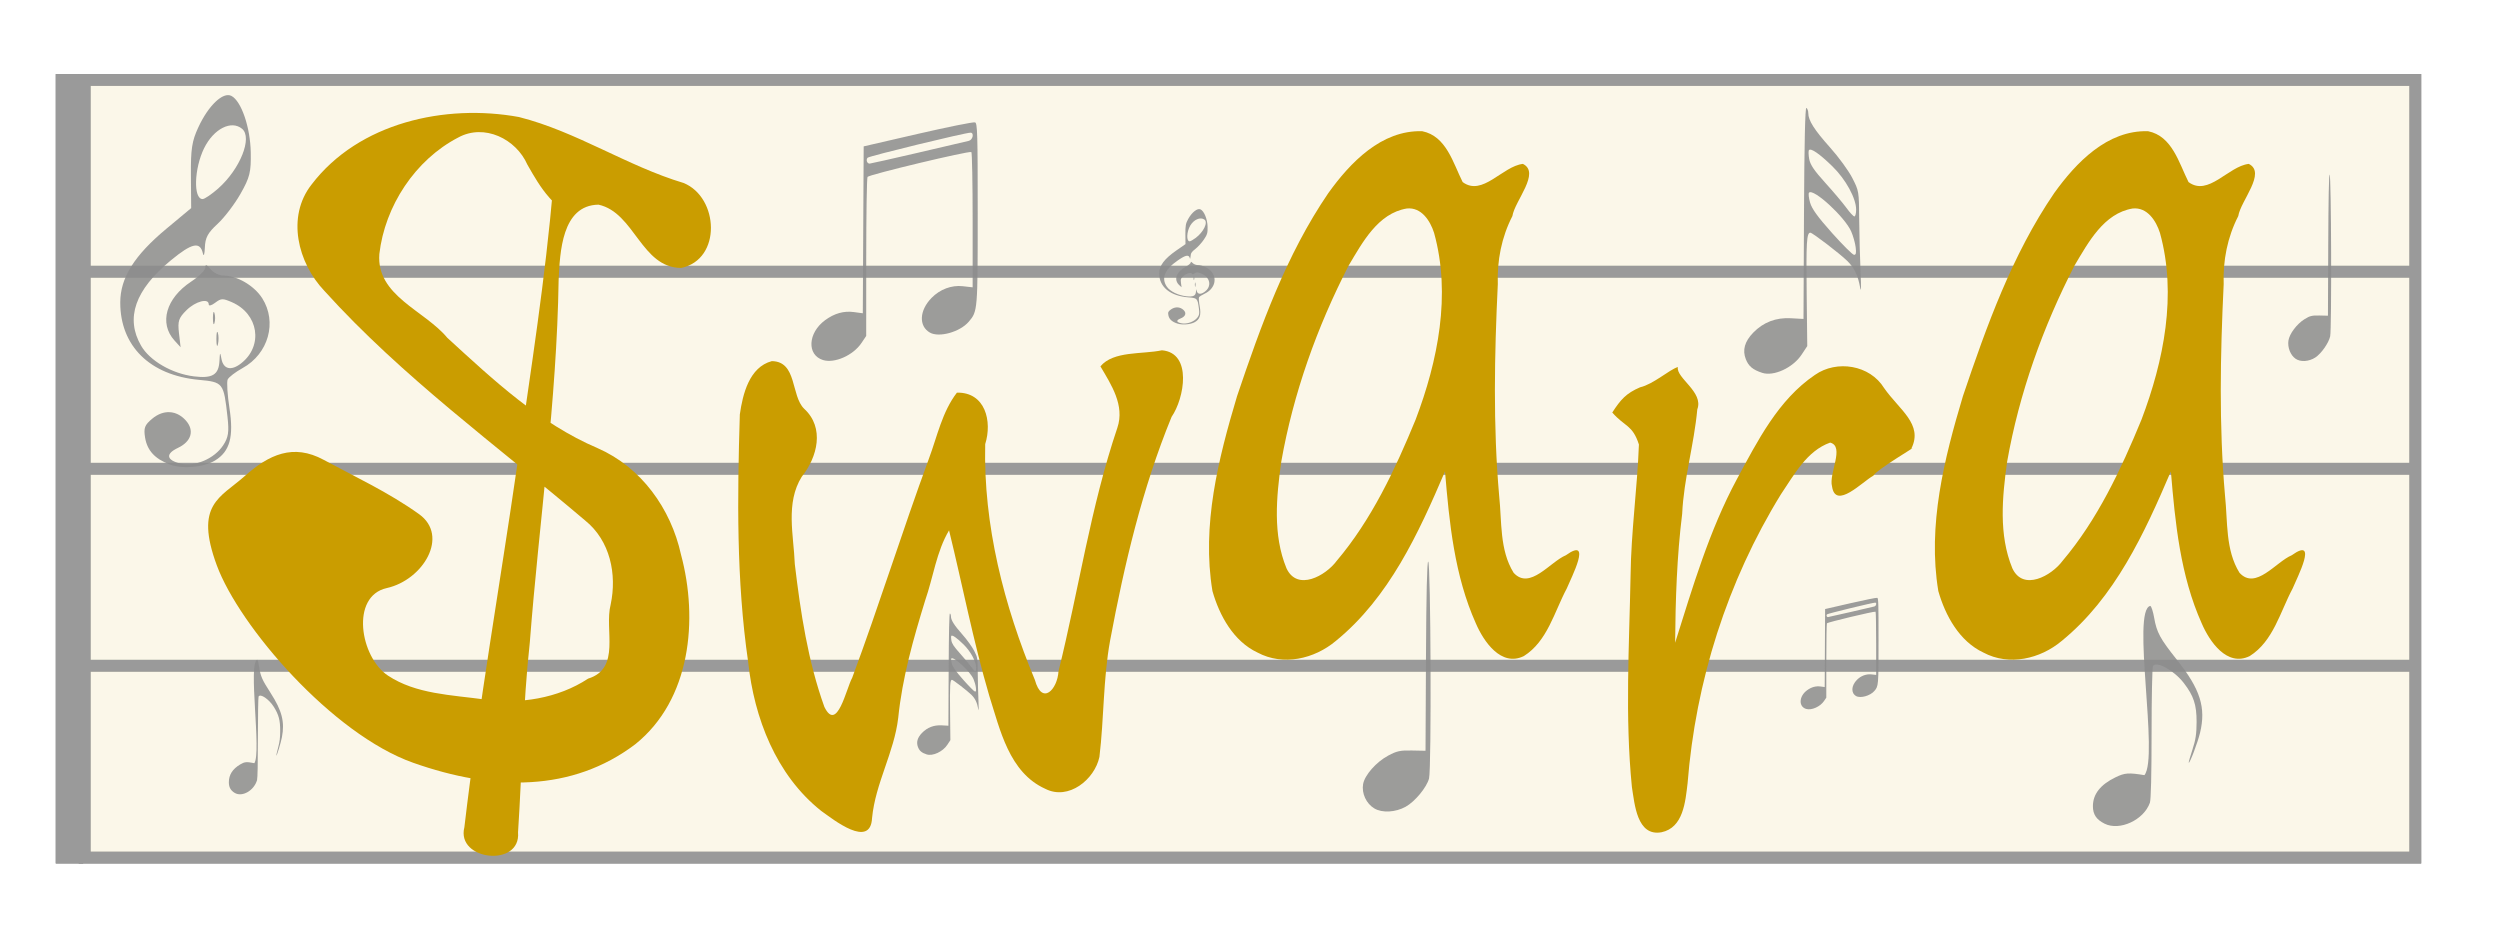 <?xml version="1.0" encoding="UTF-8" standalone="no"?>
<!-- Created with Inkscape (http://www.inkscape.org/) -->

<svg
   xmlns:dc="http://purl.org/dc/elements/1.1/"
   xmlns:cc="http://creativecommons.org/ns#"
   xmlns:rdf="http://www.w3.org/1999/02/22-rdf-syntax-ns#"
   xmlns:svg="http://www.w3.org/2000/svg"
   xmlns="http://www.w3.org/2000/svg"
   xmlns:sodipodi="http://sodipodi.sourceforge.net/DTD/sodipodi-0.dtd"
   xmlns:inkscape="http://www.inkscape.org/namespaces/inkscape"
   width="640"
   height="240"
   id="svg2985"
   version="1.1"
   inkscape:version="0.48.2 r9819"
   sodipodi:docname="logo.svg"
   inkscape:export-filename="/Users/hari/Source/swara-miscellaneous/swara-app-logo/logo-200.png"
   inkscape:export-xdpi="28.125"
   inkscape:export-ydpi="28.125">
  <defs
     id="defs2987">
    <filter
       id="filter4484"
       inkscape:label="Darken edges"
       inkscape:menu="Shadows and Glows"
       inkscape:menu-tooltip="Darken the edges with an inner blur"
       color-interpolation-filters="sRGB"
       style="color-interpolation-filters:sRGB;">
      <feGaussianBlur
         id="feGaussianBlur4486"
         stdDeviation="5"
         result="result8" />
      <feComposite
         id="feComposite4488"
         in2="result8"
         result="result6"
         in="SourceGraphic"
         operator="in" />
      <feComposite
         id="feComposite4490"
         in2="result6"
         operator="in"
         result="result11" />
      <feFlood
         id="feFlood4492"
         result="result10"
         in="result11"
         flood-opacity="1"
         flood-color="rgb(255,255,255)" />
      <feBlend
         id="feBlend4494"
         in2="result11"
         mode="multiply"
         in="result10"
         result="result12" />
      <feComposite
         id="feComposite4496"
         in2="SourceGraphic"
         result="fbSourceGraphic"
         operator="in"
         in="result12" />
      <feFlood
         id="feFlood4498"
         result="result6"
         flood-color="rgb(75,101,154)"
         in="fbSourceGraphic" />
      <feComposite
         id="feComposite4500"
         in2="result6"
         k3="0.3"
         k2="0.3"
         k1="0.5"
         operator="arithmetic"
         result="result2"
         in="fbSourceGraphic" />
      <feColorMatrix
         id="feColorMatrix4502"
         result="fbSourceGraphicAlpha"
         in="result2"
         values="1 0 0 -1 0 1 0 1 -1 0 1 0 0 -1 0 -0.8 -1 0 3.9 -2.7 "
         type="matrix" />
      <feGaussianBlur
         id="feGaussianBlur4504"
         result="result0"
         in="fbSourceGraphicAlpha"
         stdDeviation="0.5" />
      <feDiffuseLighting
         id="feDiffuseLighting4506"
         lighting-color="rgb(255,255,255)"
         diffuseConstant="0.7"
         surfaceScale="50"
         result="result13"
         in="result0">
        <feDistantLight
           id="feDistantLight4508"
           elevation="20"
           azimuth="225" />
      </feDiffuseLighting>
      <feSpecularLighting
         id="feSpecularLighting4510"
         specularExponent="20"
         specularConstant="0.7"
         surfaceScale="10"
         lighting-color="rgb(255,255,255)"
         result="result1"
         in="result0">
        <feDistantLight
           id="feDistantLight4512"
           elevation="45"
           azimuth="225" />
      </feSpecularLighting>
      <feBlend
         id="feBlend4514"
         in2="SourceGraphic"
         mode="screen"
         result="result5"
         in="result13" />
      <feComposite
         id="feComposite4516"
         in2="result5"
         in="result1"
         k3="1"
         k2="1"
         operator="arithmetic"
         result="result9" />
      <feComposite
         id="feComposite4518"
         in2="SourceGraphic"
         operator="in"
         result="fbSourceGraphic" />
      <feColorMatrix
         result="fbSourceGraphicAlpha"
         in="fbSourceGraphic"
         values="0 0 0 -1 0 0 0 0 -1 0 0 0 0 -1 0 0 0 0 1 0"
         id="feColorMatrix4520" />
      <feFlood
         id="feFlood4522"
         flood-opacity="0.4"
         flood-color="rgb(0,0,0)"
         result="flood"
         in="fbSourceGraphic" />
      <feComposite
         id="feComposite4524"
         in2="fbSourceGraphic"
         in="flood"
         operator="in"
         result="composite1" />
      <feGaussianBlur
         id="feGaussianBlur4526"
         in="composite"
         stdDeviation="2"
         result="blur" />
      <feOffset
         id="feOffset4528"
         dx="4"
         dy="4"
         result="offset" />
      <feComposite
         id="feComposite4530"
         in2="offset"
         in="fbSourceGraphic"
         operator="over"
         result="fbSourceGraphic" />
      <feColorMatrix
         result="fbSourceGraphicAlpha"
         in="fbSourceGraphic"
         values="0 0 0 -1 0 0 0 0 -1 0 0 0 0 -1 0 0 0 0 1 0"
         id="feColorMatrix4532" />
      <feGaussianBlur
         id="feGaussianBlur4534"
         result="result6"
         stdDeviation="1.5"
         in="fbSourceGraphic" />
      <feComposite
         id="feComposite4536"
         in2="result6"
         operator="atop"
         in="fbSourceGraphic"
         result="result8" />
      <feComposite
         id="feComposite4538"
         in2="fbSourceGraphicAlpha"
         in="result8"
         operator="atop"
         result="fbSourceGraphic" />
      <feColorMatrix
         result="fbSourceGraphicAlpha"
         in="fbSourceGraphic"
         values="0 0 0 -1 0 0 0 0 -1 0 0 0 0 -1 0 0 0 0 1 0"
         id="feColorMatrix4540" />
      <feGaussianBlur
         id="feGaussianBlur4542"
         result="result6"
         stdDeviation="1.5"
         in="fbSourceGraphic" />
      <feComposite
         id="feComposite4544"
         in2="result6"
         operator="atop"
         in="fbSourceGraphic"
         result="result8" />
      <feComposite
         id="feComposite4546"
         in2="fbSourceGraphicAlpha"
         in="result8"
         operator="atop"
         result="result9" />
    </filter>
    <filter
       id="filter4638"
       inkscape:label="Blotting paper"
       inkscape:menu="Textures"
       inkscape:menu-tooltip="Inkblot on blotting paper"
       height="1.3"
       y="-0.15"
       width="1.3"
       x="-0.15"
       color-interpolation-filters="sRGB">
      <feGaussianBlur
         id="feGaussianBlur4640"
         stdDeviation="3"
         in="SourceGraphic"
         result="result1" />
      <feTurbulence
         id="feTurbulence4642"
         type="turbulence"
         baseFrequency="0.05"
         numOctaves="5"
         result="result0" />
      <feDisplacementMap
         id="feDisplacementMap4644"
         in2="result0"
         in="result1"
         xChannelSelector="R"
         yChannelSelector="G"
         scale="3"
         result="result2" />
      <feBlend
         id="feBlend4646"
         in2="result2"
         result="result5"
         in="result2"
         mode="multiply" />
      <feGaussianBlur
         id="feGaussianBlur4648"
         stdDeviation="5"
         in="result2"
         result="result4" />
      <feComposite
         id="feComposite4650"
         in2="result5"
         operator="arithmetic"
         in="result4"
         k2="0.25"
         k3="1"
         k1="1"
         result="result6" />
      <feComposite
         id="feComposite4652"
         in2="result2"
         operator="in" />
    </filter>
  </defs>
  <sodipodi:namedview
     id="base"
     pagecolor="#ffffff"
     bordercolor="#666666"
     borderopacity="1.0"
     inkscape:pageopacity="0.0"
     inkscape:pageshadow="2"
     inkscape:zoom="1"
     inkscape:cx="320"
     inkscape:cy="120"
     inkscape:current-layer="g4368"
     inkscape:document-units="px"
     showgrid="false"
     inkscape:window-width="1440"
     inkscape:window-height="805"
     inkscape:window-x="0"
     inkscape:window-y="0"
     inkscape:window-maximized="1"
     inkscape:snap-midpoints="true"
     inkscape:snap-bbox="true"
     inkscape:snap-bbox-edge-midpoints="true"
     inkscape:bbox-nodes="true"
     inkscape:object-nodes="true"
     inkscape:snap-global="false" />
  <g
     style="opacity:0.7;display:inline"
     transform="translate(0,-240)"
     inkscape:groupmode="layer"
     inkscape:label="Blotted Paper"
     id="g4580"
     sodipodi:insensitive="true">
    <g
       id="g4634"
       style="filter:url(#filter4638)">
      <path
         id="path4582"
         style="fill:#f7edc9;fill-opacity:0.314;stroke:#000000;stroke-width:3;stroke-linecap:butt;stroke-linejoin:miter;stroke-miterlimit:4;stroke-opacity:1;stroke-dasharray:none"
         d="m 22.432,309.553 596.653,0 m -596.653,100.872 596.653,0 m -597.412,-50.426 596.653,0 m -596.653,-99.546 596.653,0 0,199.093 -596.653,0 z"
         inkscape:connector-curvature="0" />
      <path
         style="fill:none;stroke:#000000;stroke-width:7;stroke-linecap:butt;stroke-linejoin:miter;stroke-miterlimit:4;stroke-opacity:1;stroke-dasharray:none"
         d="m 17.774,258.953 0,202.09"
         id="path4584"
         inkscape:connector-curvature="0" />
    </g>
  </g>
  <g
     id="g4571"
     inkscape:label="Rules"
     inkscape:groupmode="layer"
     transform="translate(0,-240)"
     style="opacity:0.75;display:inline"
     sodipodi:insensitive="true">
    <path
       id="path4573"
       style="fill:#f7edc9;fill-opacity:0.314;stroke:#b4b4b4;stroke-width:3;stroke-linecap:butt;stroke-linejoin:miter;stroke-miterlimit:4;stroke-opacity:1;stroke-dasharray:none"
       d="m 22.432,309.553 596.653,0 m -596.653,100.872 596.653,0 m -597.412,-50.426 596.653,0 m -596.653,-99.546 596.653,0 0,199.093 -596.653,0 z"
       inkscape:connector-curvature="0" />
    <path
       style="fill:none;stroke:#b4b4b4;stroke-width:7;stroke-linecap:butt;stroke-linejoin:miter;stroke-miterlimit:4;stroke-opacity:1;stroke-dasharray:none"
       d="m 17.774,258.953 0,202.09"
       id="path4575"
       inkscape:connector-curvature="0" />
  </g>
  <g
     inkscape:label="Symbols"
     id="g3174"
     inkscape:groupmode="layer"
     style="display:inline"
     sodipodi:insensitive="true">
    <g
       style="display:inline"
       id="g3163"
       transform="translate(128.781,-32.198)" />
    <g
       id="g4167"
       style="fill:#8c8c8c;fill-opacity:0.851">
      <g
         transform="translate(-4.991,-108.995)"
         id="g3176"
         style="fill:#8c8c8c;fill-opacity:0.851">
        <path
           sodipodi:nodetypes="sssscssssssssssscssssssscscsscssscc"
           style="fill:#8c8c8c;fill-opacity:0.851"
           d="m 456.122,204.444 c -2.404,-0.784 -3.489,-1.687 -4.202,-3.496 -0.917,-2.327 -0.294,-4.545 1.913,-6.809 2.585,-2.653 5.802,-3.884 9.599,-3.675 l 3.255,0.179 0.127,-27.175 c 0.083,-17.787 0.295,-27.065 0.613,-26.857 0.267,0.175 0.486,0.784 0.486,1.353 0,1.855 1.541,4.282 5.583,8.797 2.185,2.44 4.742,5.947 5.682,7.794 1.708,3.354 1.709,3.362 1.769,10.63 0.033,4.001 0.19,10.08 0.349,13.509 0.187,4.03 0.143,5.39 -0.125,3.846 -0.52,-2.995 -1.508,-5.024 -3.291,-6.757 -2.011,-1.954 -8.896,-7.221 -9.439,-7.221 -0.943,0 -1.09,2.427 -0.942,15.571 l 0.152,13.461 -1.466,2.212 c -2.214,3.34 -7.115,5.599 -10.061,4.639 z m 23.916,-32.172 c -0.139,-1.103 -0.653,-2.915 -1.14,-4.027 -1.621,-3.697 -9.685,-11.108 -10.8,-9.926 -0.189,0.2 -0.067,1.341 0.271,2.535 0.447,1.583 1.964,3.685 5.591,7.747 2.738,3.067 5.282,5.598 5.655,5.625 0.507,0.037 0.613,-0.453 0.423,-1.955 z m 0.125,-9.603 c 0,-2.918 -2.673,-7.784 -6.109,-11.123 -3.258,-3.166 -5.442,-4.683 -5.955,-4.139 -0.168,0.178 -0.149,1.201 0.041,2.274 0.261,1.475 1.269,2.97 4.134,6.129 2.084,2.298 4.509,5.172 5.39,6.386 0.881,1.214 1.804,2.208 2.05,2.208 0.247,0 0.449,-0.781 0.449,-1.736 z"
           id="path3178"
           inkscape:connector-curvature="0" />
      </g>
      <g
         transform="translate(73.325,124.464)"
         id="g3168"
         style="fill:#8c8c8c;fill-opacity:0.851;display:inline">
        <path
           sodipodi:nodetypes="sssccsssssssssss"
           style="fill:#8c8c8c;fill-opacity:0.851"
           d="m 465.455,86.402 c -2.103,-1.042 -2.996,-2.375 -2.996,-4.471 0,-3.092 1.911,-5.529 5.82,-7.42 2.345,-1.134 3.307,-1.205 7.367,-0.537 3.751,-4.575 -3.381,-42.291 1.507,-43.33 0.267,0.094 0.705,1.436 0.975,2.983 0.666,3.817 1.502,5.364 5.872,10.86 5.962,7.499 7.447,12.206 5.885,18.654 -0.616,2.545 -2.653,7.916 -2.9,7.649 -0.059,-0.064 0.368,-1.565 0.95,-3.335 0.83,-2.527 1.059,-4.05 1.068,-7.082 0.012,-4.414 -0.746,-6.717 -3.291,-10.003 -2.503,-3.231 -7.038,-5.715 -7.877,-4.315 -0.192,0.32 -0.352,8.054 -0.355,17.187 -0.004,10.648 -0.161,17.038 -0.437,17.813 -1.574,4.416 -7.732,7.259 -11.587,5.348 z"
           id="path3170"
           inkscape:connector-curvature="0" />
      </g>
      <g
         id="g3182"
         style="fill:#8c8c8c;fill-opacity:0.851;display:inline"
         transform="translate(-188.707,4.685)">
        <path
           sodipodi:nodetypes="sssscsssss"
           style="fill:#8c8c8c;fill-opacity:0.851"
           d="m 540.547,202.283 c -2.068,-1.224 -3.295,-3.867 -2.888,-6.221 0.402,-2.325 3.365,-5.682 6.476,-7.339 2.166,-1.153 3.05,-1.342 6.022,-1.283 l 3.484,0.069 0.117,-24.218 c 0.076,-15.735 0.274,-24.218 0.567,-24.218 0.667,0 0.871,53.079 0.214,55.541 -0.614,2.299 -3.608,5.914 -5.989,7.231 -2.603,1.439 -5.995,1.624 -8.002,0.437 z"
           id="path3184"
           inkscape:connector-curvature="0" />
      </g>
      <path
         sodipodi:nodetypes="ssscccscssssscsssscsssscsss"
         inkscape:connector-curvature="0"
         id="path3104"
         d="m 210.686,92.169 c -4.172,-1.302 -3.884,-6.937 0.522,-10.189 2.37,-1.75 4.795,-2.439 7.365,-2.093 l 2.303,0.31 0.113,-21.363 0.113,-21.363 13.923,-3.211 c 7.658,-1.766 14.226,-3.086 14.596,-2.933 0.597,0.247 0.673,2.903 0.673,23.371 0,24.865 -0.011,24.987 -2.291,27.661 -2.247,2.634 -7.603,4.13 -9.955,2.781 -2.896,-1.662 -2.705,-5.668 0.422,-8.868 2.167,-2.217 5.127,-3.326 8.007,-3.002 l 2.519,0.284 0,-17.205 c 0,-9.462 -0.147,-17.302 -0.326,-17.422 -0.556,-0.37 -26.234,5.777 -26.581,6.364 -0.18,0.305 -0.33,9.591 -0.334,20.635 l -0.007,20.081 -1.223,1.817 c -2.125,3.158 -6.894,5.263 -9.841,4.344 z m 24.342,-53.075 c 6.612,-1.535 12.46,-2.902 12.995,-3.037 1.032,-0.261 1.411,-2.092 0.432,-2.092 -1.383,4.66e-4 -25.943,5.98 -26.346,6.415 -0.482,0.519 -0.147,1.506 0.51,1.506 0.213,0 5.796,-1.256 12.408,-2.791 z"
         style="fill:#8c8c8c;fill-opacity:0.851;display:inline" />
      <g
         transform="translate(-307.92,-43.727)"
         id="g3188"
         style="fill:#8c8c8c;fill-opacity:0.851;display:inline">
        <path
           sodipodi:nodetypes="ssssssssssscssssssssssssssscssscsssssssssssssssscscccssss"
           style="fill:#8c8c8c;fill-opacity:0.851"
           d="m 351.336,162.617 c -3.795,-1.45 -5.746,-3.591 -6.278,-6.888 -0.396,-2.458 -0.115,-3.196 1.833,-4.818 2.875,-2.394 6.215,-2.211 8.61,0.473 2.254,2.525 1.427,5.376 -2.03,7.003 -3.237,1.523 -2.973,3.142 0.652,4.008 3.688,0.881 8.648,-1.228 10.908,-4.637 1.356,-2.045 1.562,-3.376 1.129,-7.287 -0.97,-8.767 -1.091,-8.924 -7.326,-9.503 -12.52,-1.163 -20.129,-8.64 -20.129,-19.78 0,-6.334 3.562,-12.034 11.813,-18.905 l 6.342,-5.281 -0.066,-8.23 c -0.056,-6.908 0.251,-8.912 1.91,-12.481 2.597,-5.586 6.31,-9.11 8.449,-8.017 2.532,1.293 4.844,8.027 4.961,14.445 0.092,5.093 -0.228,6.39 -2.616,10.607 -1.497,2.642 -4.137,6.109 -5.868,7.704 -2.53,2.332 -3.17,3.522 -3.265,6.076 -0.065,1.747 -0.292,2.422 -0.503,1.5 -0.72,-3.138 -2.784,-2.695 -8.19,1.758 -9.196,7.574 -11.72,14.834 -7.614,21.896 2.231,3.838 7.892,7.116 13.498,7.816 4.734,0.591 6.367,-0.395 6.543,-3.95 0.112,-2.259 0.183,-2.343 0.498,-0.594 0.494,2.738 2.49,3.216 5.052,1.212 5.741,-4.491 4.48,-12.705 -2.405,-15.67 -2.336,-1.006 -2.711,-0.992 -4.226,0.149 -0.969,0.731 -1.663,0.904 -1.663,0.415 0,-1.67 -3.384,-0.784 -5.679,1.487 -2.039,2.018 -2.294,2.798 -1.935,5.912 l 0.414,3.587 -1.569,-1.732 c -4.003,-4.418 -2.184,-10.819 4.288,-15.087 1.985,-1.309 3.61,-2.915 3.61,-3.569 0,-0.92 0.307,-0.824 1.356,0.424 0.746,0.887 2.222,1.612 3.28,1.612 3.476,0 7.878,2.575 9.933,5.812 3.876,6.103 1.591,14.223 -5.027,17.87 -1.822,1.004 -3.541,2.32 -3.819,2.923 -0.278,0.604 -0.071,3.922 0.46,7.375 1.122,7.289 0.102,11.019 -3.645,13.333 -2.932,1.811 -8.384,2.293 -11.685,1.031 z M 363.782,91.977 c 5.605,-4.949 8.83,-13.014 6.109,-15.279 -2.753,-2.292 -7.261,0.003 -9.706,4.942 -2.57,5.193 -2.811,13.047 -0.4,13.047 0.51,0 2.309,-1.219 3.997,-2.71 z m -0.466,38.615 c -0.01,-1.596 0.161,-2.334 0.379,-1.641 0.218,0.694 0.226,1.999 0.018,2.901 -0.208,0.902 -0.387,0.335 -0.396,-1.261 z m -0.889,-5.44 c 0,-1.396 0.179,-1.968 0.398,-1.269 0.219,0.698 0.219,1.841 0,2.539 -0.219,0.698 -0.398,0.127 -0.398,-1.269 z"
           id="path3190"
           inkscape:connector-curvature="0" />
      </g>
      <g
         transform="matrix(0.495,0,0,0.611,-170.33,150.181)"
         id="g3168-1"
         style="fill:#8c8c8c;fill-opacity:0.851;display:inline">
        <path
           sodipodi:nodetypes="sssccsssssssssss"
           style="fill:#8c8c8c;fill-opacity:0.851"
           d="m 465.455,86.402 c -2.103,-1.042 -2.996,-2.375 -2.996,-4.471 0,-3.092 1.911,-5.529 5.82,-7.42 2.345,-1.134 3.307,-1.205 7.367,-0.537 3.751,-4.575 -3.381,-42.291 1.507,-43.33 0.267,0.094 0.705,1.436 0.975,2.983 0.666,3.817 1.502,5.364 5.872,10.86 5.962,7.499 7.447,12.206 5.885,18.654 -0.616,2.545 -2.653,7.916 -2.9,7.649 -0.059,-0.064 0.368,-1.565 0.95,-3.335 0.83,-2.527 1.059,-4.05 1.068,-7.082 0.012,-4.414 -0.746,-6.717 -3.291,-10.003 -2.503,-3.231 -7.038,-5.715 -7.877,-4.315 -0.192,0.32 -0.352,8.054 -0.355,17.187 -0.004,10.648 -0.161,17.038 -0.437,17.813 -1.574,4.416 -7.732,7.259 -11.587,5.348 z"
           id="path3170-7"
           inkscape:connector-curvature="0" />
      </g>
      <g
         transform="matrix(0.371,0,0,0.31,171.087,32.425)"
         id="g3188-4"
         style="fill:#8c8c8c;fill-opacity:0.851;display:inline">
        <path
           sodipodi:nodetypes="ssssssssssscssssssssssssssscssscsssssssssssssssscscccssss"
           style="fill:#8c8c8c;fill-opacity:0.851"
           d="m 351.336,162.617 c -3.795,-1.45 -5.746,-3.591 -6.278,-6.888 -0.396,-2.458 -0.115,-3.196 1.833,-4.818 2.875,-2.394 6.215,-2.211 8.61,0.473 2.254,2.525 1.427,5.376 -2.03,7.003 -3.237,1.523 -2.973,3.142 0.652,4.008 3.688,0.881 8.648,-1.228 10.908,-4.637 1.356,-2.045 1.562,-3.376 1.129,-7.287 -0.97,-8.767 -1.091,-8.924 -7.326,-9.503 -12.52,-1.163 -20.129,-8.64 -20.129,-19.78 0,-6.334 3.562,-12.034 11.813,-18.905 l 6.342,-5.281 -0.066,-8.23 c -0.056,-6.908 0.251,-8.912 1.91,-12.481 2.597,-5.586 6.31,-9.11 8.449,-8.017 2.532,1.293 4.844,8.027 4.961,14.445 0.092,5.093 -0.228,6.39 -2.616,10.607 -1.497,2.642 -4.137,6.109 -5.868,7.704 -2.53,2.332 -3.17,3.522 -3.265,6.076 -0.065,1.747 -0.292,2.422 -0.503,1.5 -0.72,-3.138 -2.784,-2.695 -8.19,1.758 -9.196,7.574 -11.72,14.834 -7.614,21.896 2.231,3.838 7.892,7.116 13.498,7.816 4.734,0.591 6.367,-0.395 6.543,-3.95 0.112,-2.259 0.183,-2.343 0.498,-0.594 0.494,2.738 2.49,3.216 5.052,1.212 5.741,-4.491 4.48,-12.705 -2.405,-15.67 -2.336,-1.006 -2.711,-0.992 -4.226,0.149 -0.969,0.731 -1.663,0.904 -1.663,0.415 0,-1.67 -3.384,-0.784 -5.679,1.487 -2.039,2.018 -2.294,2.798 -1.935,5.912 l 0.414,3.587 -1.569,-1.732 c -4.003,-4.418 -2.184,-10.819 4.288,-15.087 1.985,-1.309 3.61,-2.915 3.61,-3.569 0,-0.92 0.307,-0.824 1.356,0.424 0.746,0.887 2.222,1.612 3.28,1.612 3.476,0 7.878,2.575 9.933,5.812 3.876,6.103 1.591,14.223 -5.027,17.87 -1.822,1.004 -3.541,2.32 -3.819,2.923 -0.278,0.604 -0.071,3.922 0.46,7.375 1.122,7.289 0.102,11.019 -3.645,13.333 -2.932,1.811 -8.384,2.293 -11.685,1.031 z M 363.782,91.977 c 5.605,-4.949 8.83,-13.014 6.109,-15.279 -2.753,-2.292 -7.261,0.003 -9.706,4.942 -2.57,5.193 -2.811,13.047 -0.4,13.047 0.51,0 2.309,-1.219 3.997,-2.71 z m -0.466,38.615 c -0.01,-1.596 0.161,-2.334 0.379,-1.641 0.218,0.694 0.226,1.999 0.018,2.901 -0.208,0.902 -0.387,0.335 -0.396,-1.261 z m -0.889,-5.44 c 0,-1.396 0.179,-1.968 0.398,-1.269 0.219,0.698 0.219,1.841 0,2.539 -0.219,0.698 -0.398,0.127 -0.398,-1.269 z"
           id="path3190-0"
           inkscape:connector-curvature="0" />
      </g>
      <g
         transform="matrix(0.527,0,0,0.532,-3.154,84.361)"
         id="g3176-9"
         style="fill:#8c8c8c;fill-opacity:0.851;display:inline">
        <path
           sodipodi:nodetypes="sssscssssssssssscssssssscscsscssscc"
           style="fill:#8c8c8c;fill-opacity:0.851"
           d="m 456.122,204.444 c -2.404,-0.784 -3.489,-1.687 -4.202,-3.496 -0.917,-2.327 -0.294,-4.545 1.913,-6.809 2.585,-2.653 5.802,-3.884 9.599,-3.675 l 3.255,0.179 0.127,-27.175 c 0.083,-17.787 0.295,-27.065 0.613,-26.857 0.267,0.175 0.486,0.784 0.486,1.353 0,1.855 1.541,4.282 5.583,8.797 2.185,2.44 4.742,5.947 5.682,7.794 1.708,3.354 1.709,3.362 1.769,10.63 0.033,4.001 0.19,10.08 0.349,13.509 0.187,4.03 0.143,5.39 -0.125,3.846 -0.52,-2.995 -1.508,-5.024 -3.291,-6.757 -2.011,-1.954 -8.896,-7.221 -9.439,-7.221 -0.943,0 -1.09,2.427 -0.942,15.571 l 0.152,13.461 -1.466,2.212 c -2.214,3.34 -7.115,5.599 -10.061,4.639 z m 23.916,-32.172 c -0.139,-1.103 -0.653,-2.915 -1.14,-4.027 -1.621,-3.697 -9.685,-11.108 -10.8,-9.926 -0.189,0.2 -0.067,1.341 0.271,2.535 0.447,1.583 1.964,3.685 5.591,7.747 2.738,3.067 5.282,5.598 5.655,5.625 0.507,0.037 0.613,-0.453 0.423,-1.955 z m 0.125,-9.603 c 0,-2.918 -2.673,-7.784 -6.109,-11.123 -3.258,-3.166 -5.442,-4.683 -5.955,-4.139 -0.168,0.178 -0.149,1.201 0.041,2.274 0.261,1.475 1.269,2.97 4.134,6.129 2.084,2.298 4.509,5.172 5.39,6.386 0.881,1.214 1.804,2.208 2.05,2.208 0.247,0 0.449,-0.781 0.449,-1.736 z"
           id="path3178-4"
           inkscape:connector-curvature="0" />
      </g>
      <path
         sodipodi:nodetypes="ssscccscssssscsssscsssscsss"
         inkscape:connector-curvature="0"
         id="path3104-8"
         d="m 462.35,181.481 c -1.955,-0.608 -1.819,-3.242 0.244,-4.762 1.11,-0.818 2.247,-1.14 3.45,-0.978 l 1.079,0.145 0.053,-9.985 0.053,-9.985 6.523,-1.501 c 3.587,-0.826 6.665,-1.442 6.838,-1.371 0.279,0.115 0.315,1.357 0.315,10.923 0,11.622 -0.005,11.679 -1.073,12.928 -1.053,1.231 -3.562,1.93 -4.664,1.3 -1.357,-0.777 -1.267,-2.649 0.198,-4.145 1.015,-1.036 2.402,-1.555 3.751,-1.403 l 1.18,0.133 0,-8.041 c 0,-4.423 -0.069,-8.087 -0.153,-8.143 -0.261,-0.173 -12.29,2.7 -12.452,2.974 -0.084,0.142 -0.154,4.482 -0.156,9.645 l -0.003,9.386 -0.573,0.849 c -0.995,1.476 -3.23,2.46 -4.61,2.03 z M 473.753,156.674 c 3.098,-0.718 5.837,-1.356 6.088,-1.42 0.484,-0.122 0.661,-0.978 0.203,-0.978 -0.648,2.2e-4 -12.154,2.795 -12.343,2.998 -0.226,0.243 -0.069,0.704 0.239,0.704 0.1,0 2.715,-0.587 5.813,-1.305 z"
         style="fill:#8c8c8c;fill-opacity:0.851;display:inline" />
      <g
         id="g3182-8"
         style="fill:#8c8c8c;fill-opacity:0.851;display:inline"
         transform="matrix(0.633,0,0,0.746,245.5,-59.063)">
        <path
           sodipodi:nodetypes="sssscsssss"
           style="fill:#8c8c8c;fill-opacity:0.851"
           d="m 540.547,202.283 c -2.068,-1.224 -3.295,-3.867 -2.888,-6.221 0.402,-2.325 3.365,-5.682 6.476,-7.339 2.166,-1.153 3.05,-1.342 6.022,-1.283 l 3.484,0.069 0.117,-24.218 c 0.076,-15.735 0.274,-24.218 0.567,-24.218 0.667,0 0.871,53.079 0.214,55.541 -0.614,2.299 -3.608,5.914 -5.989,7.231 -2.603,1.439 -5.995,1.624 -8.002,0.437 z"
           id="path3184-2"
           inkscape:connector-curvature="0" />
      </g>
    </g>
  </g>
  <g
     style="display:inline"
     inkscape:label="Text"
     id="g4368"
     inkscape:groupmode="layer"
     sodipodi:insensitive="true">
    <g
       id="g4659"
       transform="translate(5.502,1.476)"
       style="fill:#ca9d00;fill-opacity:1;filter:url(#filter4211)">
      <path
         style="font-size:201.87px;font-style:normal;font-variant:normal;font-weight:normal;font-stretch:normal;line-height:125%;letter-spacing:0px;word-spacing:0px;fill:#ca9d00;fill-opacity:1;stroke:none;filter:url(#filter4484);font-family:Segoe Print;-inkscape-font-specification:Segoe Print"
         d="m 125.51,36.678 c -2.898,-6.607 -11.046,-10.586 -17.699,-6.955 -11.027,5.712 -18.794,17.562 -20.202,29.839 -0.806,10.681 11.601,14.426 17.4,21.438 11.745,10.754 23.606,21.903 38.457,28.242 11.193,4.88 18.787,15.498 21.364,27.244 4.464,16.591 2.531,37.16 -11.707,48.569 -16.129,12.218 -36.169,12.063 -56.879,4.728 -20.711,-7.335 -44.486,-34.926 -50.253,-50.554 -5.768,-15.628 0.891,-17.255 7.125,-22.801 6.234,-5.546 12.436,-8.418 20.249,-4.184 7.813,4.233 16.626,8.318 24.415,13.901 7.789,5.582 1.069,16.843 -8.277,18.927 -9.347,2.084 -6.838,17.682 0.332,22.418 7.169,4.736 16.161,4.922 24.896,6.123 8.735,1.201 18.566,-0.249 26.324,-5.36 8.499,-2.621 4.095,-12.546 5.773,-18.97 1.64,-7.754 -0.119,-16.342 -6.524,-21.506 C 117.708,108.586 93.454,91.033 73.512,68.955 66.748,61.827 63.761,50.019 70.27,41.751 82.347,25.907 104.504,21.037 123.35,24.482 c 14.77,3.733 27.62,12.528 42.162,16.891 9.008,3.686 9.816,19.528 -0.609,21.745 -10.26,-0.009 -11.931,-14.176 -21.186,-16.2 -9.434,0.138 -9.863,12.241 -10.209,19.256 -0.466,31.062 -4.992,61.872 -7.379,92.813 -1.775,16.155 -1.947,32.419 -3.013,48.61 0.79,9.097 -15.928,7.238 -13.738,-1.294 3.587,-30.578 9.388,-64.031 13.337,-91.417 3.949,-27.386 7.307,-48.578 9.445,-73.035 2.351,-7.959 4.777,10.21 -1.047,3.248 -2.245,-2.533 -3.934,-5.494 -5.602,-8.421 z"
         id="path4372"
         inkscape:connector-curvature="0"
         sodipodi:nodetypes="ccccccczzzzzzzzccccccccccccczccc" />
      <path
         style="font-size:201.87px;font-style:normal;font-variant:normal;font-weight:normal;font-stretch:normal;line-height:125%;letter-spacing:0px;word-spacing:0px;fill:#ca9d00;fill-opacity:1;stroke:none;filter:url(#filter4484);font-family:Segoe Print;-inkscape-font-specification:Segoe Print"
         d="m 233.457,130.293 c -3.22,5.397 -4.047,12.004 -6.113,17.935 -3.03,9.845 -5.861,19.779 -6.901,30.066 -1.038,8.86 -5.842,16.729 -6.696,25.638 -0.398,7.961 -9.864,0.445 -13.026,-1.82 -11.551,-9.174 -17.166,-23.796 -18.693,-38.116 -3.042,-20.971 -2.781,-42.254 -2.134,-63.373 0.736,-5.191 2.423,-12.12 8.187,-13.65 6.516,0.068 4.851,8.867 8.283,12.192 5.313,4.878 3.39,12.388 -0.611,17.386 -4.21,6.757 -2.073,14.958 -1.783,22.397 1.472,12.335 3.347,24.796 7.561,36.526 3.27,6.729 5.616,-4.746 7.135,-7.452 6.905,-18.584 12.807,-37.522 19.65,-56.128 2.129,-5.703 3.376,-11.941 7.154,-16.855 7.28,-0.139 9.078,7.347 7.24,13.175 -0.493,20.761 4.805,41.318 12.722,60.379 1.827,6.616 5.762,2.472 6.043,-2.216 5.146,-20.75 8.211,-42.042 15.072,-62.356 1.929,-5.726 -1.575,-11.016 -4.339,-15.708 3.322,-4.007 10.709,-3.04 15.741,-4.114 7.863,0.667 5.723,12.365 2.479,17.034 -7.534,18.354 -12.099,37.805 -15.741,57.257 -1.791,9.848 -1.545,19.905 -2.737,29.806 -1.225,5.793 -7.923,11.207 -13.839,8.172 -9.282,-4.172 -11.588,-15.122 -14.384,-23.901 -4.083,-13.926 -6.822,-28.19 -10.27,-42.273 z"
         id="path4374"
         inkscape:connector-curvature="0" />
      <path
         style="font-size:201.87px;font-style:normal;font-variant:normal;font-weight:normal;font-stretch:normal;line-height:125%;letter-spacing:0px;word-spacing:0px;fill:#ca9d00;fill-opacity:1;stroke:none;filter:url(#filter4484);font-family:Segoe Print;-inkscape-font-specification:Segoe Print"
         d="m 360.421,115.192 c -6.764,15.83 -14.324,32.323 -27.965,43.424 -5.495,4.604 -13.47,6.468 -20.028,2.962 -6.143,-2.875 -9.75,-9.46 -11.541,-15.736 -2.795,-16.804 1.491,-33.841 6.289,-49.879 6.074,-17.983 12.59,-36.196 23.355,-51.981 5.628,-7.854 13.615,-16.183 24.046,-15.87 6.195,1.24 7.905,8.14 10.361,13.022 5.075,3.772 10.179,-4.054 15.421,-4.655 4.597,2.267 -2.082,9.44 -2.688,13.36 -2.788,5.427 -3.937,11.377 -3.734,17.453 -0.866,18.03 -1.232,36.114 0.343,54.117 0.715,6.598 0.069,13.9 3.709,19.749 4.141,4.54 9.303,-2.789 13.378,-4.494 6.953,-4.967 1.334,5.807 0.21,8.537 -3.181,5.959 -4.936,13.479 -10.976,17.279 -5.822,2.857 -10.304,-3.76 -12.289,-8.381 -5.46,-12.17 -6.802,-25.753 -7.891,-38.906 z m -9.781,-67.292 c -7.398,1.228 -11.35,8.677 -14.863,14.565 -8.126,15.79 -14.197,32.774 -17.281,50.284 -1.244,8.999 -2.197,18.666 1.341,27.257 2.77,5.972 10.036,1.905 12.836,-1.878 8.976,-10.61 14.968,-23.406 20.221,-36.173 5.712,-15.065 9.124,-31.961 4.729,-47.812 -0.987,-3.103 -3.251,-6.632 -6.982,-6.243 z"
         id="path4376"
         inkscape:connector-curvature="0" />
      <path
         style="font-size:201.87px;font-style:normal;font-variant:normal;font-weight:normal;font-stretch:normal;line-height:125%;letter-spacing:0px;word-spacing:0px;fill:#ca9d00;fill-opacity:1;stroke:none;filter:url(#filter4484);font-family:Segoe Print;-inkscape-font-specification:Segoe Print"
         d="m 419.328,159.075 c 4.499,-14.235 8.716,-28.687 15.822,-41.903 5.277,-9.745 10.546,-20.287 19.969,-26.669 5.606,-3.915 14.063,-2.561 17.713,3.367 3.856,5.552 10.091,9.251 6.962,15.501 2.193,-1.1 -8.806,5.287 -9.705,6.917 -2.76,1.486 -9.702,8.867 -10.593,2.748 -0.894,-3.301 3.343,-10.217 -0.482,-11.207 -5.986,2.123 -9.211,8.237 -12.59,13.223 -13.747,22.312 -21.853,47.923 -23.907,74.026 -0.564,4.628 -1.064,11.349 -6.687,12.505 -6.281,1.135 -6.861,-7.218 -7.565,-11.571 -1.791,-17.996 -0.682,-36.115 -0.341,-54.155 0.129,-11.214 1.727,-22.358 2.135,-33.539 -1.638,-5.096 -3.607,-4.495 -6.82,-8.191 2.15,-3.314 3.538,-4.917 7.126,-6.457 3.436,-0.797 7.43,-4.484 9.667,-5.19 -0.529,2.803 6.681,6.392 4.973,10.845 -0.821,8.99 -3.455,17.721 -3.873,26.765 -1.358,10.921 -1.705,21.982 -1.802,32.983 z"
         id="path4378"
         inkscape:connector-curvature="0"
         sodipodi:nodetypes="cccccccccccccccccccc" />
      <path
         style="font-size:201.87px;font-style:normal;font-variant:normal;font-weight:normal;font-stretch:normal;line-height:125%;letter-spacing:0px;word-spacing:0px;fill:#ca9d00;fill-opacity:1;stroke:none;display:inline;filter:url(#filter4484);font-family:Segoe Print;-inkscape-font-specification:Segoe Print"
         d="m 546.243,115.192 c -6.764,15.83 -14.324,32.323 -27.965,43.424 -5.495,4.604 -13.47,6.468 -20.028,2.962 -6.143,-2.875 -9.75,-9.46 -11.541,-15.736 -2.795,-16.804 1.491,-33.841 6.289,-49.879 6.074,-17.983 12.59,-36.196 23.355,-51.981 5.628,-7.854 13.615,-16.183 24.046,-15.87 6.195,1.24 7.905,8.14 10.361,13.022 5.075,3.772 10.179,-4.054 15.421,-4.655 4.597,2.267 -2.082,9.44 -2.688,13.36 -2.788,5.427 -3.937,11.377 -3.734,17.453 -0.866,18.03 -1.232,36.114 0.343,54.117 0.715,6.598 0.069,13.9 3.709,19.749 4.141,4.54 9.303,-2.789 13.378,-4.494 6.953,-4.967 1.334,5.807 0.21,8.537 -3.181,5.959 -4.936,13.479 -10.976,17.279 -5.822,2.857 -10.304,-3.76 -12.289,-8.381 -5.46,-12.17 -6.802,-25.753 -7.891,-38.906 z m -9.781,-67.292 c -7.398,1.228 -11.35,8.677 -14.863,14.565 -8.126,15.79 -14.197,32.774 -17.281,50.284 -1.244,8.999 -2.197,18.666 1.341,27.257 2.77,5.972 10.036,1.905 12.836,-1.878 8.976,-10.61 14.968,-23.406 20.221,-36.173 5.712,-15.064 9.124,-31.961 4.729,-47.812 -0.987,-3.103 -3.251,-6.632 -6.982,-6.243 z"
         id="path4380"
         inkscape:connector-curvature="0" />
    </g>
  </g>
</svg>

